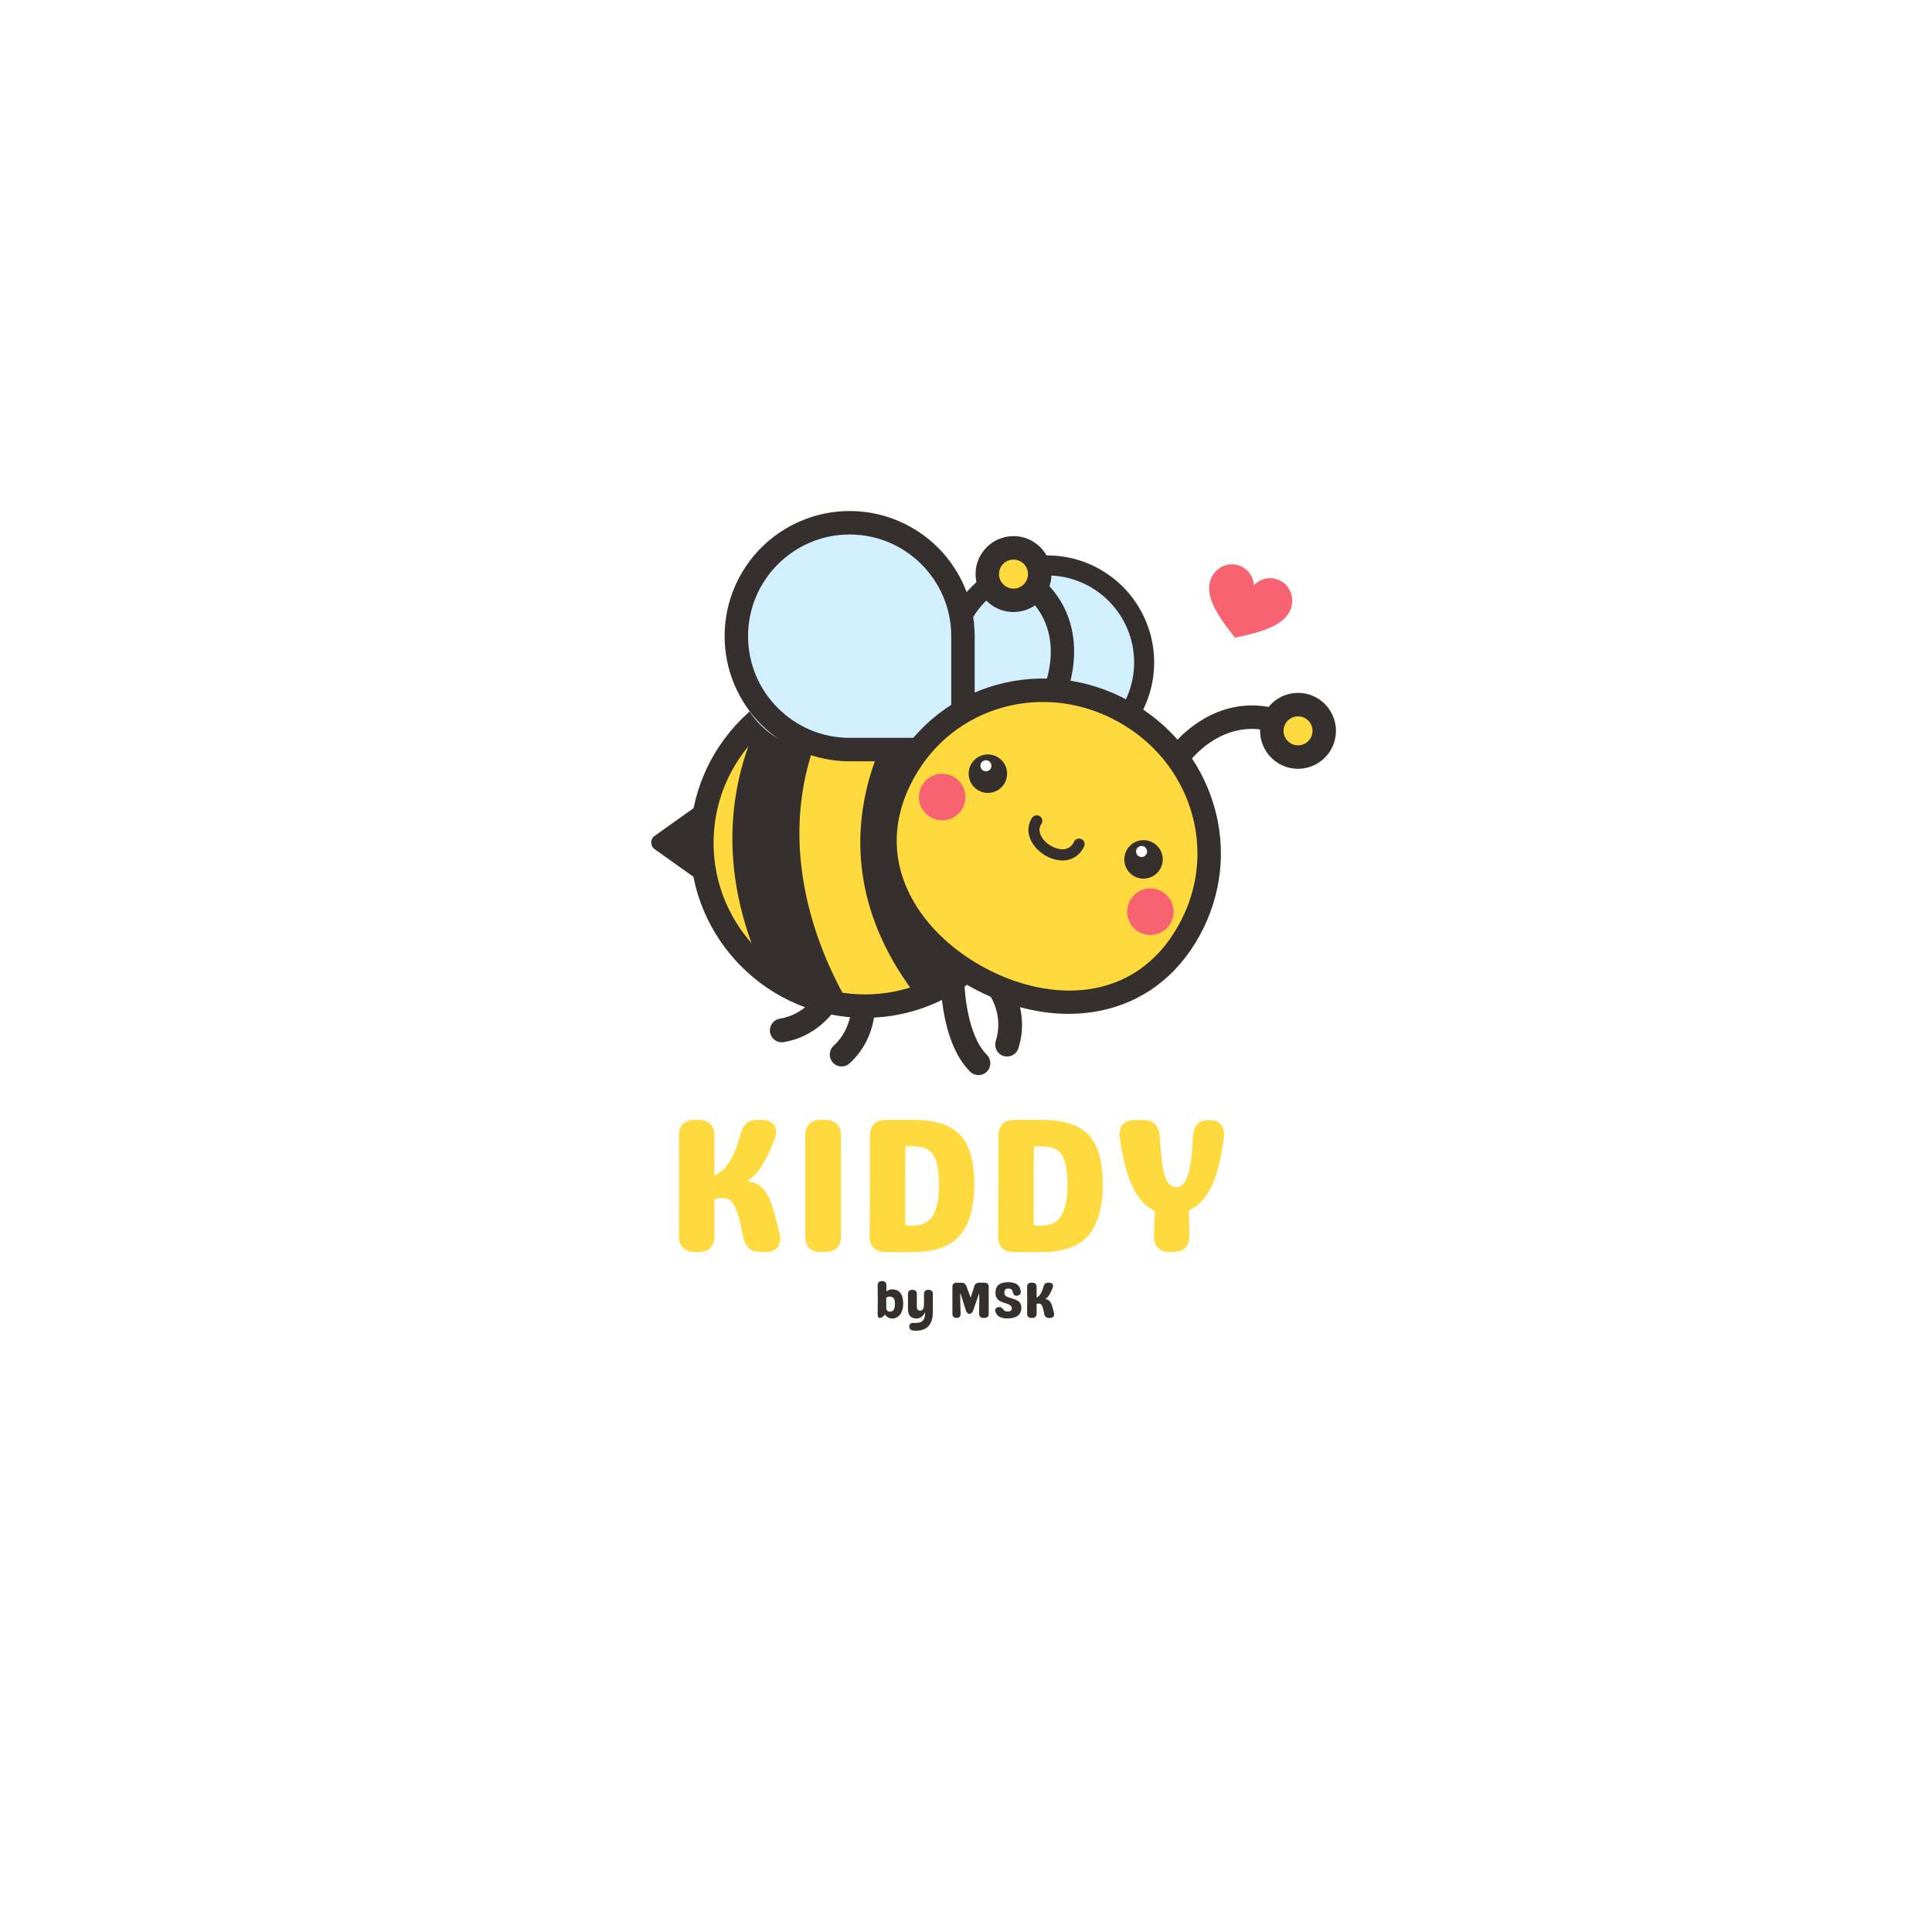 <svg xmlns="http://www.w3.org/2000/svg" xmlns:xlink="http://www.w3.org/1999/xlink" width="500" zoomAndPan="magnify" viewBox="0 0 375 375" height="500" preserveAspectRatio="xMidYMid meet" version="1.0"><defs><g/><clipPath id="84b5a2b444"><path d="M 126.07 155 L 138 155 L 138 172 L 126.07 172 Z M 126.07 155 " clip-rule="nonzero"/></clipPath><clipPath id="4c77c1c984"><path d="M 140 99.195 L 190 99.195 L 190 148 L 140 148 Z M 140 99.195 " clip-rule="nonzero"/></clipPath><clipPath id="1409d9ee4c"><path d="M 182 186 L 193 186 L 193 208.695 L 182 208.695 Z M 182 186 " clip-rule="nonzero"/></clipPath></defs><rect x="-37.5" width="450" fill="#ffffff" y="-37.5" height="450" fill-opacity="1"/><rect x="-37.5" width="450" fill="#ffffff" y="-37.5" height="450" fill-opacity="1"/><path fill="#35302d" d="M 195.48 205.07 C 195.25 205.07 195.02 205.039 194.789 204.965 C 193.574 204.586 192.898 203.289 193.281 202.074 C 194.852 197.062 192.156 193.207 192.043 193.047 C 191.289 192.023 191.512 190.582 192.539 189.828 C 193.562 189.074 195.012 189.301 195.766 190.328 C 195.938 190.562 199.965 196.16 197.676 203.457 C 197.367 204.441 196.461 205.07 195.48 205.07 " fill-opacity="1" fill-rule="nonzero"/><path fill="#35302d" d="M 163.359 206.996 C 162.738 206.996 162.117 206.746 161.664 206.254 C 160.801 205.316 160.863 203.859 161.797 202.996 C 165.715 199.379 165.23 194.613 165.227 194.566 C 165.082 193.301 165.992 192.16 167.258 192.016 C 168.523 191.875 169.66 192.785 169.805 194.051 C 169.836 194.34 170.539 201.203 164.922 206.387 C 164.477 206.793 163.918 206.996 163.359 206.996 " fill-opacity="1" fill-rule="nonzero"/><path fill="#35302d" d="M 151.734 202.312 C 150.629 202.312 149.656 201.516 149.465 200.387 C 149.254 199.133 150.098 197.941 151.355 197.73 C 156.609 196.84 158.801 192.582 158.82 192.539 C 159.391 191.402 160.773 190.941 161.914 191.512 C 163.051 192.082 163.512 193.469 162.941 194.609 C 162.809 194.867 159.656 201.004 152.121 202.277 C 151.992 202.301 151.863 202.312 151.734 202.312 " fill-opacity="1" fill-rule="nonzero"/><path fill="#d2f0ff" d="M 184.465 147.395 L 208.281 147.395 C 215.902 147.395 222.078 141.215 222.078 133.586 L 222.078 123.559 C 222.078 115.93 215.902 109.75 208.281 109.75 L 198.258 109.75 C 190.641 109.75 184.465 115.93 184.465 123.559 L 184.465 147.395 " fill-opacity="1" fill-rule="nonzero"/><path fill="#35302d" d="M 186.41 145.449 L 203.27 145.449 C 212.566 145.449 220.133 137.875 220.133 128.57 C 220.133 119.266 212.566 111.695 203.27 111.695 C 193.973 111.695 186.41 119.266 186.41 128.57 Z M 203.27 149.344 L 182.52 149.344 L 182.52 128.57 C 182.52 117.117 191.828 107.801 203.27 107.801 C 214.715 107.801 224.023 117.117 224.023 128.57 C 224.023 140.023 214.715 149.344 203.27 149.344 " fill-opacity="1" fill-rule="nonzero"/><g clip-path="url(#84b5a2b444)"><path fill="#35302d" d="M 137.129 171.988 L 127.059 164.816 C 126.176 164.188 126.176 162.875 127.059 162.25 L 137.129 155.074 L 137.129 171.988 " fill-opacity="1" fill-rule="nonzero"/></g><path fill="#ffda3e" d="M 167.887 195.293 C 185.371 195.293 199.547 181.102 199.547 163.602 C 199.547 146.105 185.371 131.918 167.887 131.918 C 150.402 131.918 136.227 146.105 136.227 163.602 C 136.227 181.102 150.402 195.293 167.887 195.293 " fill-opacity="1" fill-rule="nonzero"/><path fill="#35302d" d="M 167.887 134.195 C 151.684 134.195 138.5 147.387 138.5 163.602 C 138.5 179.82 151.684 193.016 167.887 193.016 C 184.09 193.016 197.27 179.82 197.27 163.602 C 197.27 147.387 184.09 134.195 167.887 134.195 Z M 167.887 197.566 C 149.176 197.566 133.953 182.332 133.953 163.602 C 133.953 144.875 149.176 129.641 167.887 129.641 C 186.598 129.641 201.82 144.875 201.82 163.602 C 201.82 182.332 186.598 197.566 167.887 197.566 " fill-opacity="1" fill-rule="nonzero"/><path fill="#35302d" d="M 178.293 193.852 C 182.098 192.551 185.566 190.414 188.516 187.637 C 182.535 180.555 168.441 159.746 188.285 139.355 C 185.27 136.578 181.73 134.465 177.852 133.211 C 177.852 133.215 153.109 161.719 178.293 193.852 " fill-opacity="1" fill-rule="nonzero"/><path fill="#35302d" d="M 164.379 132.113 C 158.094 132.805 152.359 135.34 147.73 139.168 C 141.773 150.852 138.836 168.273 148.02 188.273 C 152.73 192.078 158.547 194.555 164.914 195.152 C 158.742 184.746 146.746 158.328 164.379 132.113 " fill-opacity="1" fill-rule="nonzero"/><path fill="#d2f0ff" d="M 186.906 145.492 L 159.055 145.492 C 150.145 145.492 142.922 138.262 142.922 129.344 L 142.922 117.613 C 142.922 108.695 150.145 101.469 159.055 101.469 L 170.773 101.469 C 179.684 101.469 186.906 108.695 186.906 117.613 L 186.906 145.492 " fill-opacity="1" fill-rule="nonzero"/><g clip-path="url(#4c77c1c984)"><path fill="#35302d" d="M 164.914 103.746 C 154.043 103.746 145.199 112.598 145.199 123.48 C 145.199 134.363 154.043 143.215 164.914 143.215 L 184.633 143.215 L 184.633 123.48 C 184.633 112.598 175.789 103.746 164.914 103.746 Z M 189.184 147.77 L 164.914 147.77 C 151.531 147.77 140.648 136.871 140.648 123.48 C 140.648 110.086 151.531 99.191 164.914 99.191 C 178.297 99.191 189.184 110.086 189.184 123.48 L 189.184 147.77 " fill-opacity="1" fill-rule="nonzero"/></g><path fill="#ffda3e" d="M 230.844 180.523 C 239.273 165.191 233.375 146.492 218.059 138.055 C 202.742 129.617 183.801 134.633 175.371 149.961 C 166.941 165.293 174.363 181.219 189.68 189.656 C 205 198.094 222.41 195.852 230.844 180.523 " fill-opacity="1" fill-rule="nonzero"/><path fill="#35302d" d="M 202.426 136.254 C 199.844 136.254 197.262 136.598 194.734 137.293 C 187.293 139.336 181.125 144.227 177.363 151.059 C 168.848 166.547 177.965 180.602 190.777 187.66 C 203.59 194.719 220.332 194.91 228.848 179.422 C 232.609 172.59 233.438 164.754 231.18 157.371 C 228.934 150.016 223.883 143.863 216.961 140.051 C 212.398 137.539 207.414 136.254 202.426 136.254 Z M 207.422 196.789 C 201.238 196.789 194.723 195.035 188.582 191.652 C 180.465 187.176 174.395 180.633 171.5 173.223 C 168.371 165.211 169.02 156.789 173.375 148.863 C 177.734 140.941 184.891 135.27 193.531 132.898 C 202.086 130.551 211.188 131.672 219.156 136.059 C 227.121 140.449 232.938 147.543 235.531 156.039 C 238.152 164.609 237.191 173.695 232.836 181.621 C 228.477 189.543 221.715 194.598 213.277 196.238 C 211.375 196.605 209.414 196.789 207.422 196.789 " fill-opacity="1" fill-rule="nonzero"/><path fill="#35302d" d="M 225.223 168.609 C 226.219 166.805 225.562 164.535 223.754 163.539 C 221.949 162.547 219.68 163.203 218.688 165.008 C 217.695 166.816 218.352 169.09 220.156 170.082 C 221.961 171.074 224.23 170.418 225.223 168.609 " fill-opacity="1" fill-rule="nonzero"/><path fill="#35302d" d="M 195.016 151.969 C 196.008 150.16 195.352 147.891 193.547 146.898 C 191.742 145.902 189.473 146.562 188.477 148.367 C 187.484 150.176 188.145 152.445 189.949 153.438 C 191.754 154.434 194.023 153.777 195.016 151.969 " fill-opacity="1" fill-rule="nonzero"/><path fill="#35302d" d="M 200.297 158.777 C 199.531 159.953 199.41 161.438 199.934 162.734 C 200.41 163.918 201.227 164.871 202.242 165.625 C 203.723 166.715 205.82 167.375 207.629 166.812 C 208.852 166.434 209.812 165.535 210.387 164.398 C 210.645 163.891 210.535 163.199 209.996 162.914 C 209.504 162.656 208.789 162.762 208.516 163.305 C 208.414 163.508 208.301 163.703 208.172 163.887 L 208.133 163.945 C 208.078 164.02 208.078 164.02 208.133 163.949 L 208.176 163.891 C 208.145 163.93 208.117 163.965 208.086 164 C 208.016 164.082 207.941 164.16 207.863 164.238 C 207.789 164.305 207.68 164.371 207.621 164.445 C 207.633 164.43 207.84 164.293 207.695 164.387 L 207.594 164.457 C 207.508 164.512 207.422 164.562 207.332 164.609 L 207.227 164.664 C 207.035 164.766 207.473 164.574 207.27 164.645 C 207.105 164.703 206.941 164.758 206.77 164.797 C 206.719 164.809 206.414 164.855 206.629 164.828 C 206.832 164.801 206.637 164.824 206.598 164.828 C 206.543 164.832 206.484 164.836 206.426 164.84 C 206.25 164.848 206.074 164.844 205.898 164.828 C 205.855 164.824 205.816 164.82 205.777 164.816 C 205.562 164.801 206.008 164.859 205.859 164.832 C 205.754 164.809 205.645 164.797 205.539 164.773 C 205.363 164.734 205.188 164.688 205.016 164.633 C 204.938 164.609 204.863 164.582 204.785 164.555 C 204.738 164.539 204.691 164.52 204.645 164.504 C 204.609 164.488 204.398 164.406 204.578 164.48 C 204.762 164.555 204.484 164.434 204.438 164.41 C 204.348 164.367 204.258 164.324 204.168 164.277 C 204.008 164.188 203.844 164.094 203.691 163.992 C 203.547 163.902 203.41 163.801 203.27 163.703 C 203.156 163.621 203.492 163.883 203.336 163.75 L 203.254 163.684 C 203.184 163.625 203.117 163.566 203.055 163.508 C 202.855 163.324 202.68 163.117 202.5 162.918 C 202.383 162.793 202.645 163.129 202.484 162.906 C 202.453 162.859 202.422 162.812 202.391 162.77 C 202.309 162.652 202.234 162.535 202.168 162.414 C 202.09 162.285 202.027 162.148 201.961 162.012 C 201.891 161.863 202.043 162.258 201.961 162.008 C 201.938 161.93 201.91 161.855 201.887 161.777 C 201.848 161.648 201.816 161.52 201.793 161.391 C 201.746 161.188 201.785 161.422 201.793 161.441 C 201.766 161.379 201.777 161.277 201.773 161.207 C 201.77 161.09 201.738 160.84 201.793 160.73 C 201.781 160.746 201.742 160.988 201.789 160.781 C 201.805 160.703 201.82 160.621 201.844 160.543 C 201.859 160.492 201.875 160.438 201.891 160.387 C 201.91 160.332 201.93 160.281 201.949 160.23 L 201.906 160.332 C 201.93 160.188 202.09 159.992 202.168 159.871 C 202.477 159.395 202.277 158.652 201.777 158.387 C 201.238 158.102 200.625 158.27 200.297 158.777 " fill-opacity="1" fill-rule="nonzero"/><path fill="#f76371" d="M 186.832 156.883 C 188.035 154.695 187.238 151.949 185.055 150.742 C 182.871 149.539 180.125 150.336 178.922 152.523 C 177.719 154.711 178.516 157.461 180.699 158.66 C 182.883 159.867 185.629 159.07 186.832 156.883 " fill-opacity="1" fill-rule="nonzero"/><path fill="#f76371" d="M 227.242 179.145 C 228.445 176.957 227.648 174.211 225.465 173.008 C 223.281 171.805 220.535 172.602 219.332 174.785 C 218.129 176.973 218.926 179.719 221.109 180.926 C 223.297 182.129 226.039 181.332 227.242 179.145 " fill-opacity="1" fill-rule="nonzero"/><path fill="#ffffff" d="M 192.305 149.152 C 192.59 148.633 192.402 147.984 191.883 147.695 C 191.367 147.41 190.715 147.602 190.43 148.121 C 190.145 148.637 190.332 149.289 190.852 149.574 C 191.371 149.859 192.02 149.672 192.305 149.152 " fill-opacity="1" fill-rule="nonzero"/><path fill="#ffffff" d="M 222.516 165.793 C 222.801 165.277 222.613 164.625 222.094 164.34 C 221.574 164.055 220.926 164.242 220.641 164.762 C 220.355 165.277 220.543 165.93 221.062 166.215 C 221.578 166.5 222.23 166.312 222.516 165.793 " fill-opacity="1" fill-rule="nonzero"/><path fill="#35302d" d="M 230.387 148.434 L 226.637 145.855 C 226.73 145.715 228.992 142.449 233.012 139.918 C 238.465 136.48 244.531 135.992 250.555 138.504 L 248.805 142.707 C 237.723 138.086 230.684 148.008 230.387 148.434 " fill-opacity="1" fill-rule="nonzero"/><path fill="#ffda3e" d="M 256.785 143.434 C 257.656 140.762 256.199 137.887 253.527 137.012 C 250.855 136.141 247.984 137.602 247.113 140.273 C 246.238 142.945 247.699 145.82 250.367 146.695 C 253.039 147.566 255.91 146.109 256.785 143.434 " fill-opacity="1" fill-rule="nonzero"/><path fill="#35302d" d="M 251.949 139.039 C 250.766 139.039 249.66 139.793 249.273 140.98 C 248.793 142.457 249.602 144.047 251.074 144.531 C 252.547 145.012 254.141 144.203 254.621 142.727 C 255.102 141.254 254.297 139.66 252.82 139.18 C 252.531 139.086 252.238 139.039 251.949 139.039 Z M 251.941 149.223 C 251.188 149.223 250.418 149.105 249.66 148.859 C 245.801 147.598 243.688 143.43 244.949 139.566 C 246.211 135.703 250.375 133.586 254.234 134.848 C 258.094 136.109 260.207 140.281 258.945 144.141 C 257.934 147.246 255.043 149.223 251.941 149.223 " fill-opacity="1" fill-rule="nonzero"/><path fill="#35302d" d="M 206.887 134.973 L 202.703 133.176 L 204.793 134.074 L 202.699 133.18 C 202.902 132.707 207.512 121.445 197.68 114.543 L 200.297 110.816 C 205.637 114.566 208.469 119.957 208.488 126.406 C 208.5 131.16 206.949 134.82 206.887 134.973 " fill-opacity="1" fill-rule="nonzero"/><path fill="#ffda3e" d="M 192.801 108.188 C 194.59 106.02 197.797 105.715 199.961 107.504 C 202.129 109.297 202.434 112.508 200.645 114.672 C 198.852 116.84 195.645 117.148 193.48 115.355 C 191.316 113.562 191.008 110.355 192.801 108.188 " fill-opacity="1" fill-rule="nonzero"/><path fill="#35302d" d="M 196.727 108.617 C 196.637 108.617 196.547 108.617 196.453 108.629 C 195.707 108.699 195.031 109.059 194.555 109.637 C 194.074 110.219 193.852 110.949 193.922 111.695 C 193.992 112.445 194.352 113.121 194.93 113.602 C 196.125 114.59 197.902 114.418 198.891 113.223 C 199.367 112.645 199.59 111.914 199.52 111.164 C 199.449 110.414 199.09 109.738 198.512 109.262 C 198.004 108.84 197.379 108.617 196.727 108.617 Z M 196.715 118.797 C 195.062 118.797 193.402 118.246 192.031 117.113 C 190.516 115.855 189.578 114.086 189.391 112.129 C 189.203 110.168 189.793 108.254 191.047 106.738 C 192.297 105.219 194.066 104.281 196.023 104.094 C 197.98 103.906 199.895 104.496 201.41 105.75 C 202.93 107.004 203.863 108.773 204.051 110.734 C 204.238 112.691 203.648 114.605 202.398 116.125 C 200.941 117.887 198.836 118.797 196.715 118.797 " fill-opacity="1" fill-rule="nonzero"/><path fill="#f76371" d="M 239.695 123.781 L 238.008 121.551 C 237.918 121.438 237.121 120.375 236.363 119.09 C 235.41 117.477 234.418 115.414 234.77 113.301 C 235.215 110.617 237.941 108.867 240.504 109.766 C 242.203 110.359 243.293 111.898 243.398 113.582 C 244.559 112.359 246.383 111.879 248.066 112.516 C 250.609 113.477 251.57 116.566 250.191 118.91 C 249.105 120.758 247.023 121.699 245.258 122.328 C 243.852 122.824 242.562 123.125 242.418 123.16 L 239.695 123.781 " fill-opacity="1" fill-rule="nonzero"/><g clip-path="url(#1409d9ee4c)"><path fill="#35302d" d="M 189.922 208.68 C 189.332 208.68 188.738 208.453 188.289 208 C 182.211 201.879 182.551 189.277 182.566 188.746 C 182.609 187.473 183.668 186.477 184.945 186.516 C 186.219 186.559 187.215 187.625 187.172 188.895 C 187.078 191.984 187.68 200.844 191.559 204.75 C 192.453 205.652 192.449 207.113 191.547 208.012 C 191.098 208.457 190.508 208.68 189.922 208.68 " fill-opacity="1" fill-rule="nonzero"/></g><g fill="#ffda3e" fill-opacity="1"><g transform="translate(128.98, 243.01)"><g><path d="M 5.922 0 C 4.91 0 4.133 -0.27 3.594 -0.812 C 3.051 -1.352 2.789 -2.129 2.812 -3.141 C 2.812 -4.773 2.816 -6.398 2.828 -8.016 C 2.836 -9.629 2.844 -11.238 2.844 -12.844 C 2.844 -14.445 2.836 -16.055 2.828 -17.672 C 2.816 -19.285 2.812 -20.895 2.812 -22.5 C 2.789 -23.508 3.051 -24.285 3.594 -24.828 C 4.133 -25.367 4.91 -25.641 5.922 -25.641 L 6.594 -25.641 C 7.602 -25.641 8.379 -25.367 8.922 -24.828 C 9.461 -24.285 9.719 -23.508 9.688 -22.5 C 9.688 -21.219 9.688 -19.93 9.688 -18.641 C 9.688 -17.359 9.688 -16.066 9.688 -14.766 L 10.578 -15.359 C 11.566 -15.992 12.406 -16.988 13.094 -18.344 C 13.789 -19.707 14.332 -21.176 14.719 -22.75 C 14.945 -23.719 15.328 -24.441 15.859 -24.922 C 16.391 -25.398 17.133 -25.641 18.094 -25.641 L 18.797 -25.641 C 19.93 -25.641 20.75 -25.312 21.25 -24.656 C 21.758 -24.008 21.816 -23.141 21.422 -22.047 C 20.734 -20.148 19.941 -18.461 19.047 -16.984 C 18.16 -15.504 17.211 -14.477 16.203 -13.906 L 16.203 -13.734 C 17.285 -13.555 18.172 -13.164 18.859 -12.562 C 19.555 -11.957 20.188 -10.898 20.75 -9.391 C 20.945 -8.848 21.156 -8.172 21.375 -7.359 C 21.602 -6.547 21.914 -5.328 22.312 -3.703 C 22.582 -2.547 22.477 -1.641 22 -0.984 C 21.52 -0.328 20.723 0 19.609 0 L 18.641 0 C 16.742 0 15.613 -1.023 15.25 -3.078 C 14.875 -5.047 14.504 -6.562 14.141 -7.625 C 13.785 -8.688 13.383 -9.426 12.938 -9.844 C 12.5 -10.258 11.973 -10.469 11.359 -10.469 C 11.035 -10.469 10.766 -10.461 10.547 -10.453 C 10.328 -10.441 10.039 -10.383 9.688 -10.281 C 9.688 -9.102 9.688 -7.922 9.688 -6.734 C 9.688 -5.547 9.688 -4.348 9.688 -3.141 C 9.719 -2.129 9.461 -1.352 8.922 -0.812 C 8.379 -0.27 7.602 0 6.594 0 Z M 5.922 0 "/></g></g></g><g fill="#ffda3e" fill-opacity="1"><g transform="translate(153.508, 243.01)"><g><path d="M 5.922 0 C 3.828 0 2.781 -1.047 2.781 -3.141 L 2.781 -22.5 C 2.781 -24.594 3.828 -25.641 5.922 -25.641 L 6.594 -25.641 C 8.688 -25.641 9.734 -24.594 9.734 -22.5 L 9.734 -3.141 C 9.734 -1.047 8.688 0 6.594 0 Z M 5.922 0 "/></g></g></g><g fill="#ffda3e" fill-opacity="1"><g transform="translate(166.013, 243.01)"><g><path d="M 11.219 0.031 L 5.922 0 C 3.828 0 2.781 -1.023 2.781 -3.078 C 2.781 -3.91 2.785 -4.863 2.797 -5.938 C 2.805 -7.008 2.816 -8.285 2.828 -9.766 C 2.836 -11.242 2.844 -13.004 2.844 -15.047 C 2.844 -17.098 2.844 -19.531 2.844 -22.344 C 2.844 -24.539 3.895 -25.641 6 -25.641 L 11.219 -25.641 C 14.02 -25.641 16.289 -25.223 18.031 -24.391 C 19.77 -23.566 21.047 -22.242 21.859 -20.422 C 22.68 -18.598 23.094 -16.18 23.094 -13.172 C 23.094 -8.68 22.16 -5.363 20.297 -3.219 C 18.43 -1.07 15.406 0.008 11.219 0.031 Z M 9.734 -5.109 L 11.062 -5.109 C 12.988 -5.109 14.332 -5.781 15.094 -7.125 C 15.863 -8.469 16.25 -10.375 16.25 -12.844 C 16.25 -14.738 16.094 -16.25 15.781 -17.375 C 15.469 -18.5 14.938 -19.305 14.188 -19.797 C 13.438 -20.285 12.395 -20.531 11.062 -20.531 L 9.734 -20.531 C 9.734 -19.695 9.723 -18.789 9.703 -17.812 C 9.691 -16.844 9.688 -15.672 9.688 -14.297 C 9.688 -12.93 9.688 -11.188 9.688 -9.062 C 9.688 -8.395 9.688 -7.727 9.688 -7.062 C 9.688 -6.395 9.703 -5.742 9.734 -5.109 Z M 9.734 -5.109 "/></g></g></g><g fill="#ffda3e" fill-opacity="1"><g transform="translate(190.948, 243.01)"><g><path d="M 11.219 0.031 L 5.922 0 C 3.828 0 2.781 -1.023 2.781 -3.078 C 2.781 -3.91 2.785 -4.863 2.797 -5.938 C 2.805 -7.008 2.816 -8.285 2.828 -9.766 C 2.836 -11.242 2.844 -13.004 2.844 -15.047 C 2.844 -17.098 2.844 -19.531 2.844 -22.344 C 2.844 -24.539 3.895 -25.641 6 -25.641 L 11.219 -25.641 C 14.02 -25.641 16.289 -25.223 18.031 -24.391 C 19.77 -23.566 21.047 -22.242 21.859 -20.422 C 22.68 -18.598 23.094 -16.18 23.094 -13.172 C 23.094 -8.68 22.16 -5.363 20.297 -3.219 C 18.43 -1.07 15.406 0.008 11.219 0.031 Z M 9.734 -5.109 L 11.062 -5.109 C 12.988 -5.109 14.332 -5.781 15.094 -7.125 C 15.863 -8.469 16.25 -10.375 16.25 -12.844 C 16.25 -14.738 16.094 -16.25 15.781 -17.375 C 15.469 -18.5 14.938 -19.305 14.188 -19.797 C 13.438 -20.285 12.395 -20.531 11.062 -20.531 L 9.734 -20.531 C 9.734 -19.695 9.723 -18.789 9.703 -17.812 C 9.691 -16.844 9.688 -15.672 9.688 -14.297 C 9.688 -12.93 9.688 -11.188 9.688 -9.062 C 9.688 -8.395 9.688 -7.727 9.688 -7.062 C 9.688 -6.395 9.703 -5.742 9.734 -5.109 Z M 9.734 -5.109 "/></g></g></g><g fill="#ffda3e" fill-opacity="1"><g transform="translate(215.884, 243.01)"><g><path d="M 15.656 -22.312 C 15.727 -24.508 16.773 -25.609 18.797 -25.609 C 19.828 -25.609 20.594 -25.32 21.094 -24.75 C 21.602 -24.188 21.801 -23.383 21.688 -22.344 C 21.438 -20.25 21.062 -18.238 20.562 -16.312 C 20.07 -14.395 19.367 -12.711 18.453 -11.266 C 17.547 -9.828 16.344 -8.758 14.844 -8.062 C 14.883 -7.156 14.91 -6.305 14.922 -5.516 C 14.941 -4.723 14.961 -3.93 14.984 -3.141 C 15.004 -2.129 14.742 -1.352 14.203 -0.812 C 13.66 -0.27 12.883 0 11.875 0 L 11.219 0 C 10.195 0 9.414 -0.27 8.875 -0.812 C 8.332 -1.352 8.078 -2.129 8.109 -3.141 C 8.129 -3.91 8.156 -4.68 8.188 -5.453 C 8.227 -6.234 8.258 -7.066 8.281 -7.953 C 6.852 -8.672 5.688 -9.738 4.781 -11.156 C 3.883 -12.57 3.176 -14.242 2.656 -16.172 C 2.145 -18.098 1.738 -20.156 1.438 -22.344 C 1.344 -23.383 1.547 -24.188 2.047 -24.75 C 2.555 -25.32 3.344 -25.609 4.406 -25.609 L 6 -25.609 C 8.02 -25.609 9.094 -24.547 9.219 -22.422 C 9.363 -20.398 9.523 -18.648 9.703 -17.172 C 9.891 -15.691 10.195 -14.555 10.625 -13.766 C 11.062 -12.973 11.711 -12.578 12.578 -12.578 C 14.398 -12.578 15.426 -15.82 15.656 -22.312 Z M 15.656 -22.312 "/></g></g></g><g fill="#35302d" fill-opacity="1"><g transform="translate(169.833, 255.81)"><g><path d="M 3.344 -5.547 C 3.738 -5.547 4.094 -5.461 4.406 -5.297 C 4.727 -5.129 4.984 -4.848 5.172 -4.453 C 5.367 -4.055 5.469 -3.516 5.469 -2.828 C 5.469 -2.172 5.375 -1.625 5.188 -1.188 C 5 -0.758 4.742 -0.438 4.422 -0.219 C 4.109 0 3.758 0.109 3.375 0.109 C 3.051 0.109 2.77 0.039 2.531 -0.094 C 2.289 -0.238 2.098 -0.426 1.953 -0.656 C 1.922 -0.625 1.883 -0.586 1.844 -0.547 C 1.812 -0.516 1.781 -0.477 1.75 -0.438 C 1.594 -0.289 1.453 -0.18 1.328 -0.109 C 1.203 -0.035 1.066 0 0.922 0 C 0.648 0 0.516 -0.281 0.516 -0.844 C 0.516 -1.32 0.52 -1.797 0.531 -2.266 C 0.539 -2.734 0.547 -3.207 0.547 -3.688 C 0.547 -4.113 0.539 -4.547 0.531 -4.984 C 0.52 -5.43 0.516 -5.875 0.516 -6.312 C 0.516 -6.875 0.797 -7.156 1.359 -7.156 L 1.375 -7.156 C 1.938 -7.156 2.219 -6.875 2.219 -6.312 C 2.219 -6.113 2.219 -5.91 2.219 -5.703 C 2.219 -5.504 2.211 -5.305 2.203 -5.109 C 2.348 -5.242 2.516 -5.348 2.703 -5.422 C 2.891 -5.504 3.102 -5.547 3.344 -5.547 Z M 2.906 -1.219 C 3.082 -1.219 3.242 -1.258 3.391 -1.344 C 3.535 -1.426 3.648 -1.578 3.734 -1.797 C 3.828 -2.016 3.875 -2.32 3.875 -2.719 C 3.875 -3.25 3.785 -3.617 3.609 -3.828 C 3.43 -4.035 3.188 -4.141 2.875 -4.141 C 2.602 -4.141 2.375 -4.07 2.188 -3.938 L 2.188 -3.625 C 2.188 -3.301 2.188 -2.984 2.188 -2.672 C 2.188 -2.367 2.191 -2.062 2.203 -1.75 C 2.266 -1.551 2.359 -1.41 2.484 -1.328 C 2.609 -1.254 2.75 -1.219 2.906 -1.219 Z M 2.906 -1.219 "/></g></g></g><g fill="#35302d" fill-opacity="1"><g transform="translate(175.654, 255.81)"><g><path d="M 5.406 -2.531 C 5.406 -2.32 5.406 -2.113 5.406 -1.906 C 5.406 -1.695 5.406 -1.488 5.406 -1.281 C 5.426 -0.383 5.301 0.336 5.031 0.891 C 4.758 1.453 4.379 1.859 3.891 2.109 C 3.398 2.359 2.82 2.484 2.156 2.484 C 2.039 2.484 1.926 2.477 1.812 2.469 C 1.707 2.457 1.598 2.445 1.484 2.438 C 1.242 2.395 1.07 2.289 0.969 2.125 C 0.863 1.969 0.82 1.781 0.844 1.562 C 0.852 1.344 0.938 1.188 1.094 1.094 C 1.25 1 1.469 0.957 1.75 0.969 C 2.258 0.988 2.672 0.941 2.984 0.828 C 3.305 0.723 3.539 0.516 3.688 0.203 C 3.832 -0.098 3.906 -0.531 3.906 -1.094 L 3.875 -1.109 C 3.727 -0.734 3.508 -0.438 3.219 -0.219 C 2.938 0 2.609 0.109 2.234 0.109 C 1.703 0.109 1.289 -0.039 1 -0.344 C 0.707 -0.645 0.566 -1.172 0.578 -1.922 C 0.598 -2.379 0.602 -2.828 0.594 -3.266 C 0.582 -3.711 0.578 -4.164 0.578 -4.625 C 0.578 -5.176 0.852 -5.453 1.406 -5.453 L 1.469 -5.453 C 2.031 -5.453 2.312 -5.176 2.312 -4.625 C 2.301 -4.219 2.297 -3.82 2.297 -3.438 C 2.297 -3.051 2.297 -2.648 2.297 -2.234 C 2.297 -1.953 2.359 -1.738 2.484 -1.594 C 2.609 -1.457 2.766 -1.395 2.953 -1.406 C 3.18 -1.406 3.359 -1.5 3.484 -1.688 C 3.617 -1.875 3.688 -2.156 3.688 -2.531 C 3.707 -2.883 3.711 -3.234 3.703 -3.578 C 3.703 -3.922 3.695 -4.27 3.688 -4.625 C 3.688 -4.895 3.758 -5.098 3.906 -5.234 C 4.051 -5.379 4.254 -5.453 4.516 -5.453 L 4.578 -5.453 C 5.141 -5.453 5.422 -5.172 5.422 -4.609 C 5.41 -4.266 5.406 -3.922 5.406 -3.578 C 5.406 -3.234 5.406 -2.883 5.406 -2.531 Z M 5.406 -2.531 "/></g></g></g><g fill="#35302d" fill-opacity="1"><g transform="translate(181.644, 255.81)"><g/></g></g><g fill="#35302d" fill-opacity="1"><g transform="translate(184.11, 255.81)"><g><path d="M 6.969 -6.844 C 7.52 -6.844 7.797 -6.562 7.797 -6 C 7.797 -5.57 7.797 -5.141 7.797 -4.703 C 7.797 -4.273 7.797 -3.848 7.797 -3.422 C 7.797 -2.992 7.797 -2.562 7.797 -2.125 C 7.797 -1.695 7.797 -1.27 7.797 -0.844 C 7.797 -0.281 7.52 0 6.969 0 L 6.781 0 C 6.219 0 5.938 -0.281 5.938 -0.844 C 5.945 -1.27 5.953 -1.695 5.953 -2.125 C 5.961 -2.562 5.969 -2.992 5.969 -3.422 L 5.953 -4.734 L 5.922 -4.734 L 4.797 -1.469 C 4.629 -1.02 4.383 -0.797 4.062 -0.797 C 3.738 -0.797 3.504 -1.023 3.359 -1.484 L 2.328 -4.734 L 2.266 -4.734 C 2.273 -4.129 2.281 -3.598 2.281 -3.141 C 2.289 -2.691 2.301 -2.281 2.312 -1.906 C 2.32 -1.539 2.332 -1.188 2.344 -0.844 C 2.363 -0.57 2.301 -0.363 2.156 -0.219 C 2.02 -0.07 1.82 0 1.562 0 C 1.301 0 1.098 -0.07 0.953 -0.219 C 0.805 -0.363 0.738 -0.57 0.75 -0.844 C 0.758 -2.562 0.758 -4.281 0.75 -6 C 0.738 -6.27 0.805 -6.477 0.953 -6.625 C 1.098 -6.77 1.305 -6.844 1.578 -6.844 L 2.484 -6.844 C 2.961 -6.844 3.285 -6.625 3.453 -6.188 L 4.297 -3.938 L 5 -6.156 C 5.145 -6.613 5.461 -6.844 5.953 -6.844 Z M 6.969 -6.844 "/></g></g></g><g fill="#35302d" fill-opacity="1"><g transform="translate(192.646, 255.81)"><g><path d="M 2.891 0.094 C 1.578 0.094 0.797 -0.352 0.547 -1.25 C 0.473 -1.52 0.516 -1.727 0.672 -1.875 C 0.828 -2.031 1.031 -2.109 1.281 -2.109 L 1.359 -2.109 C 1.516 -2.109 1.633 -2.078 1.719 -2.016 C 1.812 -1.953 1.895 -1.875 1.969 -1.781 C 2.051 -1.688 2.148 -1.578 2.266 -1.453 C 2.398 -1.316 2.629 -1.25 2.953 -1.25 C 3.473 -1.25 3.734 -1.453 3.734 -1.859 C 3.734 -2.086 3.656 -2.266 3.5 -2.391 C 3.352 -2.523 3.16 -2.633 2.922 -2.719 C 2.68 -2.801 2.426 -2.883 2.156 -2.969 C 1.883 -3.062 1.629 -3.176 1.391 -3.312 C 1.148 -3.457 0.953 -3.656 0.797 -3.906 C 0.648 -4.156 0.578 -4.477 0.578 -4.875 C 0.578 -5.625 0.797 -6.156 1.234 -6.469 C 1.672 -6.781 2.285 -6.938 3.078 -6.938 C 3.848 -6.938 4.426 -6.781 4.812 -6.469 C 5.207 -6.156 5.43 -5.707 5.484 -5.125 C 5.504 -4.852 5.438 -4.648 5.281 -4.516 C 5.125 -4.379 4.922 -4.312 4.672 -4.312 C 4.422 -4.312 4.242 -4.379 4.141 -4.516 C 4.035 -4.66 3.953 -4.875 3.891 -5.156 C 3.848 -5.363 3.754 -5.504 3.609 -5.578 C 3.473 -5.66 3.285 -5.703 3.047 -5.703 C 2.766 -5.703 2.566 -5.629 2.453 -5.484 C 2.348 -5.336 2.297 -5.148 2.297 -4.922 C 2.297 -4.691 2.352 -4.508 2.469 -4.375 C 2.582 -4.238 2.738 -4.129 2.938 -4.047 C 3.133 -3.973 3.348 -3.906 3.578 -3.844 C 3.816 -3.781 4.051 -3.707 4.281 -3.625 C 4.52 -3.539 4.738 -3.438 4.938 -3.312 C 5.133 -3.188 5.289 -3.016 5.406 -2.797 C 5.531 -2.586 5.594 -2.312 5.594 -1.969 C 5.594 -1.289 5.363 -0.773 4.906 -0.422 C 4.445 -0.078 3.773 0.094 2.891 0.094 Z M 2.891 0.094 "/></g></g></g><g fill="#35302d" fill-opacity="1"><g transform="translate(198.615, 255.81)"><g><path d="M 1.578 0 C 1.305 0 1.098 -0.07 0.953 -0.219 C 0.805 -0.363 0.738 -0.57 0.75 -0.844 C 0.75 -1.27 0.75 -1.695 0.75 -2.125 C 0.758 -2.562 0.766 -2.992 0.766 -3.422 C 0.766 -3.848 0.758 -4.273 0.75 -4.703 C 0.75 -5.141 0.75 -5.57 0.75 -6 C 0.738 -6.27 0.805 -6.477 0.953 -6.625 C 1.098 -6.77 1.305 -6.844 1.578 -6.844 L 1.75 -6.844 C 2.02 -6.844 2.227 -6.77 2.375 -6.625 C 2.52 -6.477 2.594 -6.27 2.594 -6 C 2.594 -5.656 2.594 -5.312 2.594 -4.969 C 2.594 -4.633 2.594 -4.289 2.594 -3.938 L 2.828 -4.094 C 3.086 -4.27 3.305 -4.535 3.484 -4.891 C 3.672 -5.254 3.82 -5.648 3.938 -6.078 C 3.988 -6.328 4.082 -6.516 4.219 -6.641 C 4.363 -6.773 4.566 -6.844 4.828 -6.844 L 5.016 -6.844 C 5.316 -6.844 5.535 -6.754 5.672 -6.578 C 5.805 -6.398 5.82 -6.172 5.719 -5.891 C 5.531 -5.379 5.316 -4.926 5.078 -4.531 C 4.848 -4.133 4.598 -3.863 4.328 -3.719 L 4.328 -3.656 C 4.617 -3.613 4.852 -3.508 5.031 -3.344 C 5.219 -3.188 5.391 -2.91 5.547 -2.516 C 5.598 -2.367 5.648 -2.188 5.703 -1.969 C 5.766 -1.75 5.848 -1.422 5.953 -0.984 C 6.023 -0.672 5.992 -0.426 5.859 -0.25 C 5.734 -0.082 5.523 0 5.234 0 L 4.984 0 C 4.473 0 4.164 -0.27 4.062 -0.812 C 3.969 -1.344 3.875 -1.75 3.781 -2.031 C 3.688 -2.312 3.578 -2.508 3.453 -2.625 C 3.336 -2.738 3.195 -2.797 3.031 -2.797 C 2.945 -2.797 2.875 -2.789 2.812 -2.781 C 2.75 -2.781 2.676 -2.77 2.594 -2.75 C 2.594 -2.426 2.594 -2.109 2.594 -1.797 C 2.594 -1.484 2.594 -1.164 2.594 -0.844 C 2.594 -0.57 2.52 -0.363 2.375 -0.219 C 2.227 -0.07 2.02 0 1.75 0 Z M 1.578 0 "/></g></g></g></svg>